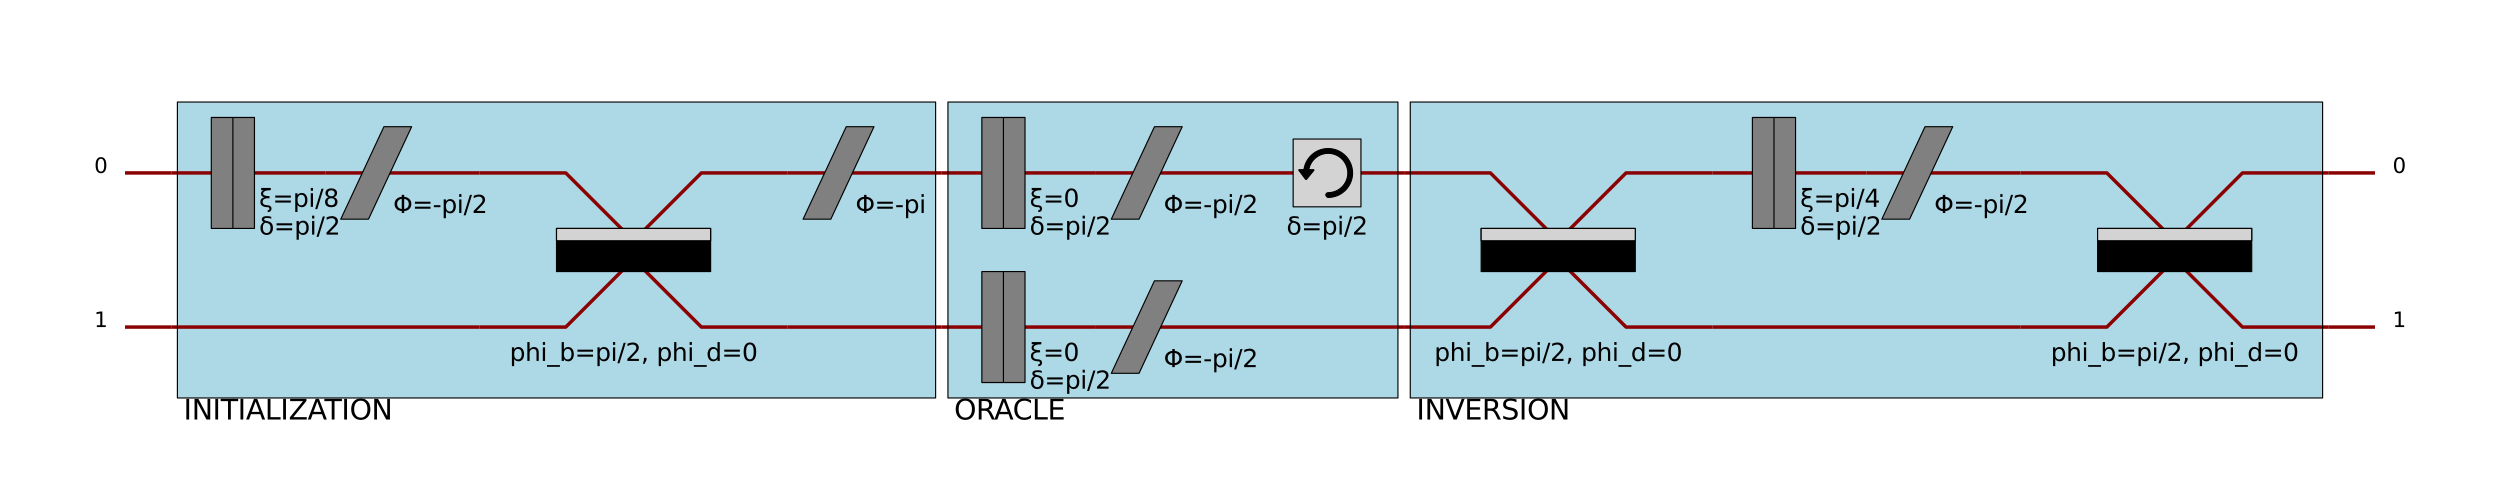 <?xml version="1.0" encoding="utf-8" standalone="no"?>
<!DOCTYPE svg PUBLIC "-//W3C//DTD SVG 1.1//EN"
  "http://www.w3.org/Graphics/SVG/1.1/DTD/svg11.dtd">
<svg xmlns:xlink="http://www.w3.org/1999/xlink" width="2160pt" height="432pt" viewBox="0 0 2160 432" xmlns="http://www.w3.org/2000/svg" version="1.1">
 <defs>
  <style type="text/css">*{stroke-linejoin: round; stroke-linecap: butt}</style>
 </defs>
 <g id="figure_1">
  <g id="patch_1">
   <path d="M 0 432
L 2160 432
L 2160 0
L 0 0
z
" style="fill: #ffffff"/>
  </g>
  <g id="axes_1">
   <g id="PatchCollection_1">
    <path d="M 108 149.425
L 147.945 149.425
" clip-path="url(#staticClipPath)" style="fill: none; stroke: #8b0000; stroke-width: 3"/>
    <path d="M 108 282.575
L 147.945 282.575
" clip-path="url(#staticClipPath)" style="fill: none; stroke: #8b0000; stroke-width: 3"/>
    <path d="M 153.271 88.175
L 808.373 88.175
L 808.373 343.825
L 153.271 343.825
z
" clip-path="url(#staticClipPath)" style="fill: #add8e6"/>
    <path d="M 147.945 149.425
L 281.096 149.425
" clip-path="url(#staticClipPath)" style="fill: none; stroke: #8b0000; stroke-width: 3"/>
    <path d="M 182.564 101.49
L 219.847 101.49
L 219.847 197.359
L 182.564 197.359
z
" clip-path="url(#staticClipPath)" style="fill: #808080; stroke: #000000"/>
    <path d="M 201.205 101.49
L 201.205 197.359
" clip-path="url(#staticClipPath)" style="fill: none; stroke: #000000"/>
    <path d="M 281.096 149.425
L 414.247 149.425
" clip-path="url(#staticClipPath)" style="fill: none; stroke: #8b0000; stroke-width: 3"/>
    <path d="M 294.411 189.37
L 318.378 189.37
L 355.66 109.479
L 331.693 109.479
L 294.411 189.37
L 318.378 189.37
z
" clip-path="url(#staticClipPath)" style="fill: #808080; stroke: #000000"/>
    <path d="M 147.945 282.575
L 414.247 282.575
" clip-path="url(#staticClipPath)" style="fill: none; stroke: #8b0000; stroke-width: 3"/>
    <path d="M 414.247 149.425
L 488.811 149.425
L 539.408 200.022
" clip-path="url(#staticClipPath)" style="fill: none; stroke: #8b0000; stroke-width: 3"/>
    <path d="M 555.386 200.022
L 605.984 149.425
L 680.548 149.425
" clip-path="url(#staticClipPath)" style="fill: none; stroke: #8b0000; stroke-width: 3"/>
    <path d="M 414.247 282.575
L 488.811 282.575
L 539.408 231.978
" clip-path="url(#staticClipPath)" style="fill: none; stroke: #8b0000; stroke-width: 3"/>
    <path d="M 555.386 231.978
L 605.984 282.575
L 680.548 282.575
" clip-path="url(#staticClipPath)" style="fill: none; stroke: #8b0000; stroke-width: 3"/>
    <path d="M 480.822 197.359
L 613.973 197.359
L 613.973 234.641
L 480.822 234.641
z
" clip-path="url(#staticClipPath)" style="stroke: #000000"/>
    <path d="M 480.822 197.359
L 613.973 197.359
L 613.973 208.011
L 480.822 208.011
z
" clip-path="url(#staticClipPath)" style="fill: #d3d3d3; stroke: #000000"/>
    <path d="M 680.548 149.425
L 813.699 149.425
" clip-path="url(#staticClipPath)" style="fill: none; stroke: #8b0000; stroke-width: 3"/>
    <path d="M 693.863 189.37
L 717.83 189.37
L 755.112 109.479
L 731.145 109.479
L 693.863 189.37
L 717.83 189.37
z
" clip-path="url(#staticClipPath)" style="fill: #808080; stroke: #000000"/>
    <path d="M 680.548 282.575
L 813.699 282.575
" clip-path="url(#staticClipPath)" style="fill: none; stroke: #8b0000; stroke-width: 3"/>
    <path d="M 153.271 88.175
L 808.373 88.175
L 808.373 343.825
L 153.271 343.825
L 153.271 88.175
z
" clip-path="url(#staticClipPath)" style="fill: none; stroke: #000000"/>
    <path d="M 819.025 88.175
L 1207.825 88.175
L 1207.825 343.825
L 819.025 343.825
z
" clip-path="url(#staticClipPath)" style="fill: #add8e6"/>
    <path d="M 813.699 149.425
L 946.849 149.425
" clip-path="url(#staticClipPath)" style="fill: none; stroke: #8b0000; stroke-width: 3"/>
    <path d="M 848.318 101.49
L 885.6 101.49
L 885.6 197.359
L 848.318 197.359
z
" clip-path="url(#staticClipPath)" style="fill: #808080; stroke: #000000"/>
    <path d="M 866.959 101.49
L 866.959 197.359
" clip-path="url(#staticClipPath)" style="fill: none; stroke: #000000"/>
    <path d="M 946.849 149.425
L 1080 149.425
" clip-path="url(#staticClipPath)" style="fill: none; stroke: #8b0000; stroke-width: 3"/>
    <path d="M 960.164 189.37
L 984.132 189.37
L 1021.414 109.479
L 997.447 109.479
L 960.164 189.37
L 984.132 189.37
z
" clip-path="url(#staticClipPath)" style="fill: #808080; stroke: #000000"/>
    <path d="M 1080 149.425
L 1119.945 149.425
" clip-path="url(#staticClipPath)" style="fill: none; stroke: #8b0000; stroke-width: 3"/>
    <path d="M 1173.205 149.425
L 1213.151 149.425
" clip-path="url(#staticClipPath)" style="fill: none; stroke: #8b0000; stroke-width: 3"/>
    <path d="M 1117.282 120.132
L 1175.868 120.132
L 1175.868 178.718
L 1117.282 178.718
z
" clip-path="url(#staticClipPath)" style="fill: #d3d3d3; stroke: #000000"/>
    <path d="M 1127.934 154.751
C 1128.219 155.1 1128.68 155.1 1128.965 154.751
L 1135.103 147.238
C 1135.388 146.889 1135.255 146.607 1134.805 146.607
L 1131.556 146.607
C 1131.106 146.607 1130.8 146.248 1130.898 145.808
C 1132.573 138.176 1139.385 132.445 1147.515 132.445
C 1156.9 132.445 1164.532 140.08 1164.532 149.462
C 1164.532 158.844 1156.9 166.479 1147.515 166.479
C 1146.392 166.479 1145.478 167.39 1145.478 168.516
Q 1146.389 170.554 1147.515 170.554
C 1159.145 170.554 1168.606 161.095 1168.606 149.462
C 1168.606 137.833 1159.147 128.371 1147.515 128.371
C 1137.135 128.371 1128.485 135.913 1126.747 145.803
C 1126.669 146.246 1126.257 146.608 1125.806 146.608
L 1122.608 146.608
C 1122.158 146.608 1122.025 146.89 1122.31 147.239
L 1127.934 154.751
" clip-path="url(#staticClipPath)" style="stroke: #000000"/>
    <path d="M 813.699 282.575
L 946.849 282.575
" clip-path="url(#staticClipPath)" style="fill: none; stroke: #8b0000; stroke-width: 3"/>
    <path d="M 848.318 234.641
L 885.6 234.641
L 885.6 330.51
L 848.318 330.51
z
" clip-path="url(#staticClipPath)" style="fill: #808080; stroke: #000000"/>
    <path d="M 866.959 234.641
L 866.959 330.51
" clip-path="url(#staticClipPath)" style="fill: none; stroke: #000000"/>
    <path d="M 946.849 282.575
L 1080 282.575
" clip-path="url(#staticClipPath)" style="fill: none; stroke: #8b0000; stroke-width: 3"/>
    <path d="M 960.164 322.521
L 984.132 322.521
L 1021.414 242.63
L 997.447 242.63
L 960.164 322.521
L 984.132 322.521
z
" clip-path="url(#staticClipPath)" style="fill: #808080; stroke: #000000"/>
    <path d="M 1080 282.575
L 1213.151 282.575
" clip-path="url(#staticClipPath)" style="fill: none; stroke: #8b0000; stroke-width: 3"/>
    <path d="M 819.025 88.175
L 1207.825 88.175
L 1207.825 343.825
L 819.025 343.825
L 819.025 88.175
z
" clip-path="url(#staticClipPath)" style="fill: none; stroke: #000000"/>
    <path d="M 1218.477 88.175
L 2006.729 88.175
L 2006.729 343.825
L 1218.477 343.825
z
" clip-path="url(#staticClipPath)" style="fill: #add8e6"/>
    <path d="M 1213.151 149.425
L 1287.715 149.425
L 1338.312 200.022
" clip-path="url(#staticClipPath)" style="fill: none; stroke: #8b0000; stroke-width: 3"/>
    <path d="M 1354.29 200.022
L 1404.888 149.425
L 1479.452 149.425
" clip-path="url(#staticClipPath)" style="fill: none; stroke: #8b0000; stroke-width: 3"/>
    <path d="M 1213.151 282.575
L 1287.715 282.575
L 1338.312 231.978
" clip-path="url(#staticClipPath)" style="fill: none; stroke: #8b0000; stroke-width: 3"/>
    <path d="M 1354.29 231.978
L 1404.888 282.575
L 1479.452 282.575
" clip-path="url(#staticClipPath)" style="fill: none; stroke: #8b0000; stroke-width: 3"/>
    <path d="M 1279.726 197.359
L 1412.877 197.359
L 1412.877 234.641
L 1279.726 234.641
z
" clip-path="url(#staticClipPath)" style="stroke: #000000"/>
    <path d="M 1279.726 197.359
L 1412.877 197.359
L 1412.877 208.011
L 1279.726 208.011
z
" clip-path="url(#staticClipPath)" style="fill: #d3d3d3; stroke: #000000"/>
    <path d="M 1479.452 149.425
L 1612.603 149.425
" clip-path="url(#staticClipPath)" style="fill: none; stroke: #8b0000; stroke-width: 3"/>
    <path d="M 1514.071 101.49
L 1551.353 101.49
L 1551.353 197.359
L 1514.071 197.359
z
" clip-path="url(#staticClipPath)" style="fill: #808080; stroke: #000000"/>
    <path d="M 1532.712 101.49
L 1532.712 197.359
" clip-path="url(#staticClipPath)" style="fill: none; stroke: #000000"/>
    <path d="M 1612.603 149.425
L 1745.753 149.425
" clip-path="url(#staticClipPath)" style="fill: none; stroke: #8b0000; stroke-width: 3"/>
    <path d="M 1625.918 189.37
L 1649.885 189.37
L 1687.167 109.479
L 1663.2 109.479
L 1625.918 189.37
L 1649.885 189.37
z
" clip-path="url(#staticClipPath)" style="fill: #808080; stroke: #000000"/>
    <path d="M 1479.452 282.575
L 1745.753 282.575
" clip-path="url(#staticClipPath)" style="fill: none; stroke: #8b0000; stroke-width: 3"/>
    <path d="M 1745.753 149.425
L 1820.318 149.425
L 1870.915 200.022
" clip-path="url(#staticClipPath)" style="fill: none; stroke: #8b0000; stroke-width: 3"/>
    <path d="M 1886.893 200.022
L 1937.49 149.425
L 2012.055 149.425
" clip-path="url(#staticClipPath)" style="fill: none; stroke: #8b0000; stroke-width: 3"/>
    <path d="M 1745.753 282.575
L 1820.318 282.575
L 1870.915 231.978
" clip-path="url(#staticClipPath)" style="fill: none; stroke: #8b0000; stroke-width: 3"/>
    <path d="M 1886.893 231.978
L 1937.49 282.575
L 2012.055 282.575
" clip-path="url(#staticClipPath)" style="fill: none; stroke: #8b0000; stroke-width: 3"/>
    <path d="M 1812.329 197.359
L 1945.479 197.359
L 1945.479 234.641
L 1812.329 234.641
z
" clip-path="url(#staticClipPath)" style="stroke: #000000"/>
    <path d="M 1812.329 197.359
L 1945.479 197.359
L 1945.479 208.011
L 1812.329 208.011
z
" clip-path="url(#staticClipPath)" style="fill: #d3d3d3; stroke: #000000"/>
    <path d="M 1218.477 88.175
L 2006.729 88.175
L 2006.729 343.825
L 1218.477 343.825
L 1218.477 88.175
z
" clip-path="url(#staticClipPath)" style="fill: none; stroke: #000000"/>
    <path d="M 2012.055 149.425
L 2052 149.425
" clip-path="url(#staticClipPath)" style="fill: none; stroke: #8b0000; stroke-width: 3"/>
    <path d="M 2012.055 282.575
L 2052 282.575
" clip-path="url(#staticClipPath)" style="fill: none; stroke: #8b0000; stroke-width: 3"/>
   </g>
   <g id="text_1">
    <!-- 0 -->
    <g transform="translate(81.37 149.425)scale(0.18 -0.18)">
     <defs>
      <path id="DejaVuSans-30" d="M 2034 4250
Q 1547 4250 1301 3770
Q 1056 3291 1056 2328
Q 1056 1369 1301 889
Q 1547 409 2034 409
Q 2525 409 2770 889
Q 3016 1369 3016 2328
Q 3016 3291 2770 3770
Q 2525 4250 2034 4250
z
M 2034 4750
Q 2819 4750 3233 4129
Q 3647 3509 3647 2328
Q 3647 1150 3233 529
Q 2819 -91 2034 -91
Q 1250 -91 836 529
Q 422 1150 422 2328
Q 422 3509 836 4129
Q 1250 4750 2034 4750
z
" transform="scale(0.016)"/>
     </defs>
     <use xlink:href="#DejaVuSans-30"/>
    </g>
   </g>
   <g id="text_2">
    <!-- 1 -->
    <g transform="translate(81.37 282.575)scale(0.18 -0.18)">
     <defs>
      <path id="DejaVuSans-31" d="M 794 531
L 1825 531
L 1825 4091
L 703 3866
L 703 4441
L 1819 4666
L 2450 4666
L 2450 531
L 3481 531
L 3481 0
L 794 0
L 794 531
z
" transform="scale(0.016)"/>
     </defs>
     <use xlink:href="#DejaVuSans-31"/>
    </g>
   </g>
   <g id="text_3">
    <!-- ξ=pi/8 -->
    <g transform="translate(223.841 178.718)scale(0.21 -0.21)">
     <defs>
      <path id="DejaVuSans-3be" d="M 2281 397
Q 2694 394 2941 159
Q 3203 -88 3203 -463
Q 3203 -822 2972 -1072
Q 2722 -1344 2213 -1344
Q 2213 -1109 2213 -872
Q 2428 -888 2559 -750
Q 2659 -641 2659 -525
Q 2659 -359 2559 -222
Q 2463 -91 2281 -91
Q 334 -91 334 1275
Q 334 2213 1375 2488
Q 500 2600 500 3413
Q 500 4028 1188 4284
L 538 4284
L 538 4863
L 3003 4863
L 3003 4284
Q 1038 4284 1038 3375
Q 1038 2778 2688 2750
L 2688 2219
Q 906 2288 913 1275
Q 916 428 2281 397
z
" transform="scale(0.016)"/>
      <path id="DejaVuSans-3d" d="M 678 2906
L 4684 2906
L 4684 2381
L 678 2381
L 678 2906
z
M 678 1631
L 4684 1631
L 4684 1100
L 678 1100
L 678 1631
z
" transform="scale(0.016)"/>
      <path id="DejaVuSans-70" d="M 1159 525
L 1159 -1331
L 581 -1331
L 581 3500
L 1159 3500
L 1159 2969
Q 1341 3281 1617 3432
Q 1894 3584 2278 3584
Q 2916 3584 3314 3078
Q 3713 2572 3713 1747
Q 3713 922 3314 415
Q 2916 -91 2278 -91
Q 1894 -91 1617 61
Q 1341 213 1159 525
z
M 3116 1747
Q 3116 2381 2855 2742
Q 2594 3103 2138 3103
Q 1681 3103 1420 2742
Q 1159 2381 1159 1747
Q 1159 1113 1420 752
Q 1681 391 2138 391
Q 2594 391 2855 752
Q 3116 1113 3116 1747
z
" transform="scale(0.016)"/>
      <path id="DejaVuSans-69" d="M 603 3500
L 1178 3500
L 1178 0
L 603 0
L 603 3500
z
M 603 4863
L 1178 4863
L 1178 4134
L 603 4134
L 603 4863
z
" transform="scale(0.016)"/>
      <path id="DejaVuSans-2f" d="M 1625 4666
L 2156 4666
L 531 -594
L 0 -594
L 1625 4666
z
" transform="scale(0.016)"/>
      <path id="DejaVuSans-38" d="M 2034 2216
Q 1584 2216 1326 1975
Q 1069 1734 1069 1313
Q 1069 891 1326 650
Q 1584 409 2034 409
Q 2484 409 2743 651
Q 3003 894 3003 1313
Q 3003 1734 2745 1975
Q 2488 2216 2034 2216
z
M 1403 2484
Q 997 2584 770 2862
Q 544 3141 544 3541
Q 544 4100 942 4425
Q 1341 4750 2034 4750
Q 2731 4750 3128 4425
Q 3525 4100 3525 3541
Q 3525 3141 3298 2862
Q 3072 2584 2669 2484
Q 3125 2378 3379 2068
Q 3634 1759 3634 1313
Q 3634 634 3220 271
Q 2806 -91 2034 -91
Q 1263 -91 848 271
Q 434 634 434 1313
Q 434 1759 690 2068
Q 947 2378 1403 2484
z
M 1172 3481
Q 1172 3119 1398 2916
Q 1625 2713 2034 2713
Q 2441 2713 2670 2916
Q 2900 3119 2900 3481
Q 2900 3844 2670 4047
Q 2441 4250 2034 4250
Q 1625 4250 1398 4047
Q 1172 3844 1172 3481
z
" transform="scale(0.016)"/>
     </defs>
     <use xlink:href="#DejaVuSans-3be"/>
     <use xlink:href="#DejaVuSans-3d" x="55.762"/>
     <use xlink:href="#DejaVuSans-70" x="139.551"/>
     <use xlink:href="#DejaVuSans-69" x="203.027"/>
     <use xlink:href="#DejaVuSans-2f" x="230.811"/>
     <use xlink:href="#DejaVuSans-38" x="264.502"/>
    </g>
   </g>
   <g id="text_4">
    <!-- δ=pi/2 -->
    <g transform="translate(223.841 202.685)scale(0.21 -0.21)">
     <defs>
      <path id="DejaVuSans-3b4" d="M 3138 4053
Q 2819 4272 2072 4272
Q 1281 4272 1281 3906
Q 1281 3619 2106 3469
Q 2756 3353 3122 3003
Q 3566 2581 3566 1716
Q 3566 888 3138 400
Q 2709 -91 1959 -91
Q 1213 -91 781 400
Q 353 888 353 1747
Q 353 2384 781 2900
Q 947 3100 1181 3213
Q 694 3459 694 3900
Q 694 4750 2072 4750
Q 2763 4750 3138 4531
L 3138 4053
z
M 1613 3056
Q 1400 2966 1228 2738
Q 959 2384 959 1747
Q 959 1113 1225 756
Q 1494 397 1959 397
Q 2419 397 2687 759
Q 2956 1122 2956 1716
Q 2956 2338 2672 2638
Q 2369 2959 1975 2994
Q 1775 3013 1613 3056
z
" transform="scale(0.016)"/>
      <path id="DejaVuSans-32" d="M 1228 531
L 3431 531
L 3431 0
L 469 0
L 469 531
Q 828 903 1448 1529
Q 2069 2156 2228 2338
Q 2531 2678 2651 2914
Q 2772 3150 2772 3378
Q 2772 3750 2511 3984
Q 2250 4219 1831 4219
Q 1534 4219 1204 4116
Q 875 4013 500 3803
L 500 4441
Q 881 4594 1212 4672
Q 1544 4750 1819 4750
Q 2544 4750 2975 4387
Q 3406 4025 3406 3419
Q 3406 3131 3298 2873
Q 3191 2616 2906 2266
Q 2828 2175 2409 1742
Q 1991 1309 1228 531
z
" transform="scale(0.016)"/>
     </defs>
     <use xlink:href="#DejaVuSans-3b4"/>
     <use xlink:href="#DejaVuSans-3d" x="61.182"/>
     <use xlink:href="#DejaVuSans-70" x="144.971"/>
     <use xlink:href="#DejaVuSans-69" x="208.447"/>
     <use xlink:href="#DejaVuSans-2f" x="236.23"/>
     <use xlink:href="#DejaVuSans-32" x="269.922"/>
    </g>
   </g>
   <g id="text_5">
    <!-- Φ=-pi/2 -->
    <g transform="translate(339.682 184.044)scale(0.21 -0.21)">
     <defs>
      <path id="DejaVuSans-3a6" d="M 2206 3644
Q 1738 3578 1431 3306
Q 1025 2947 1025 2328
Q 1025 1713 1431 1353
Q 1738 1081 2206 1016
L 2206 3644
z
M 2838 1016
Q 3306 1081 3613 1353
Q 4013 1713 4013 2328
Q 4013 2947 3613 3306
Q 3306 3578 2838 3644
L 2838 1016
z
M 2206 494
Q 1444 563 950 981
Q 359 1481 359 2328
Q 359 3175 950 3678
Q 1441 4100 2206 4169
L 2206 4666
L 2838 4666
L 2838 4169
Q 3600 4097 4091 3678
Q 4678 3175 4678 2328
Q 4678 1484 4091 981
Q 3600 563 2838 491
L 2838 0
L 2206 0
L 2206 494
z
" transform="scale(0.016)"/>
      <path id="DejaVuSans-2d" d="M 313 2009
L 1997 2009
L 1997 1497
L 313 1497
L 313 2009
z
" transform="scale(0.016)"/>
     </defs>
     <use xlink:href="#DejaVuSans-3a6"/>
     <use xlink:href="#DejaVuSans-3d" x="78.711"/>
     <use xlink:href="#DejaVuSans-2d" x="162.5"/>
     <use xlink:href="#DejaVuSans-70" x="198.584"/>
     <use xlink:href="#DejaVuSans-69" x="262.061"/>
     <use xlink:href="#DejaVuSans-2f" x="289.844"/>
     <use xlink:href="#DejaVuSans-32" x="323.535"/>
    </g>
   </g>
   <g id="text_6">
    <!-- phi_b=pi/2, phi_d=0 -->
    <g transform="translate(440.338 311.868)scale(0.21 -0.21)">
     <defs>
      <path id="DejaVuSans-68" d="M 3513 2113
L 3513 0
L 2938 0
L 2938 2094
Q 2938 2591 2744 2837
Q 2550 3084 2163 3084
Q 1697 3084 1428 2787
Q 1159 2491 1159 1978
L 1159 0
L 581 0
L 581 4863
L 1159 4863
L 1159 2956
Q 1366 3272 1645 3428
Q 1925 3584 2291 3584
Q 2894 3584 3203 3211
Q 3513 2838 3513 2113
z
" transform="scale(0.016)"/>
      <path id="DejaVuSans-5f" d="M 3263 -1063
L 3263 -1509
L -63 -1509
L -63 -1063
L 3263 -1063
z
" transform="scale(0.016)"/>
      <path id="DejaVuSans-62" d="M 3116 1747
Q 3116 2381 2855 2742
Q 2594 3103 2138 3103
Q 1681 3103 1420 2742
Q 1159 2381 1159 1747
Q 1159 1113 1420 752
Q 1681 391 2138 391
Q 2594 391 2855 752
Q 3116 1113 3116 1747
z
M 1159 2969
Q 1341 3281 1617 3432
Q 1894 3584 2278 3584
Q 2916 3584 3314 3078
Q 3713 2572 3713 1747
Q 3713 922 3314 415
Q 2916 -91 2278 -91
Q 1894 -91 1617 61
Q 1341 213 1159 525
L 1159 0
L 581 0
L 581 4863
L 1159 4863
L 1159 2969
z
" transform="scale(0.016)"/>
      <path id="DejaVuSans-2c" d="M 750 794
L 1409 794
L 1409 256
L 897 -744
L 494 -744
L 750 256
L 750 794
z
" transform="scale(0.016)"/>
      <path id="DejaVuSans-20" transform="scale(0.016)"/>
      <path id="DejaVuSans-64" d="M 2906 2969
L 2906 4863
L 3481 4863
L 3481 0
L 2906 0
L 2906 525
Q 2725 213 2448 61
Q 2172 -91 1784 -91
Q 1150 -91 751 415
Q 353 922 353 1747
Q 353 2572 751 3078
Q 1150 3584 1784 3584
Q 2172 3584 2448 3432
Q 2725 3281 2906 2969
z
M 947 1747
Q 947 1113 1208 752
Q 1469 391 1925 391
Q 2381 391 2643 752
Q 2906 1113 2906 1747
Q 2906 2381 2643 2742
Q 2381 3103 1925 3103
Q 1469 3103 1208 2742
Q 947 2381 947 1747
z
" transform="scale(0.016)"/>
     </defs>
     <use xlink:href="#DejaVuSans-70"/>
     <use xlink:href="#DejaVuSans-68" x="63.477"/>
     <use xlink:href="#DejaVuSans-69" x="126.855"/>
     <use xlink:href="#DejaVuSans-5f" x="154.639"/>
     <use xlink:href="#DejaVuSans-62" x="204.639"/>
     <use xlink:href="#DejaVuSans-3d" x="268.115"/>
     <use xlink:href="#DejaVuSans-70" x="351.904"/>
     <use xlink:href="#DejaVuSans-69" x="415.381"/>
     <use xlink:href="#DejaVuSans-2f" x="443.164"/>
     <use xlink:href="#DejaVuSans-32" x="476.855"/>
     <use xlink:href="#DejaVuSans-2c" x="540.479"/>
     <use xlink:href="#DejaVuSans-20" x="572.266"/>
     <use xlink:href="#DejaVuSans-70" x="604.053"/>
     <use xlink:href="#DejaVuSans-68" x="667.529"/>
     <use xlink:href="#DejaVuSans-69" x="730.908"/>
     <use xlink:href="#DejaVuSans-5f" x="758.691"/>
     <use xlink:href="#DejaVuSans-64" x="808.691"/>
     <use xlink:href="#DejaVuSans-3d" x="872.168"/>
     <use xlink:href="#DejaVuSans-30" x="955.957"/>
    </g>
   </g>
   <g id="text_7">
    <!-- Φ=-pi -->
    <g transform="translate(739.134 184.044)scale(0.21 -0.21)">
     <use xlink:href="#DejaVuSans-3a6"/>
     <use xlink:href="#DejaVuSans-3d" x="78.711"/>
     <use xlink:href="#DejaVuSans-2d" x="162.5"/>
     <use xlink:href="#DejaVuSans-70" x="198.584"/>
     <use xlink:href="#DejaVuSans-69" x="262.061"/>
    </g>
   </g>
   <g id="text_8">
    <!-- INITIALIZATION -->
    <g transform="translate(158.597 362.466)scale(0.24 -0.24)">
     <defs>
      <path id="DejaVuSans-49" d="M 628 4666
L 1259 4666
L 1259 0
L 628 0
L 628 4666
z
" transform="scale(0.016)"/>
      <path id="DejaVuSans-4e" d="M 628 4666
L 1478 4666
L 3547 763
L 3547 4666
L 4159 4666
L 4159 0
L 3309 0
L 1241 3903
L 1241 0
L 628 0
L 628 4666
z
" transform="scale(0.016)"/>
      <path id="DejaVuSans-54" d="M -19 4666
L 3928 4666
L 3928 4134
L 2272 4134
L 2272 0
L 1638 0
L 1638 4134
L -19 4134
L -19 4666
z
" transform="scale(0.016)"/>
      <path id="DejaVuSans-41" d="M 2188 4044
L 1331 1722
L 3047 1722
L 2188 4044
z
M 1831 4666
L 2547 4666
L 4325 0
L 3669 0
L 3244 1197
L 1141 1197
L 716 0
L 50 0
L 1831 4666
z
" transform="scale(0.016)"/>
      <path id="DejaVuSans-4c" d="M 628 4666
L 1259 4666
L 1259 531
L 3531 531
L 3531 0
L 628 0
L 628 4666
z
" transform="scale(0.016)"/>
      <path id="DejaVuSans-5a" d="M 359 4666
L 4025 4666
L 4025 4184
L 1075 531
L 4097 531
L 4097 0
L 288 0
L 288 481
L 3238 4134
L 359 4134
L 359 4666
z
" transform="scale(0.016)"/>
      <path id="DejaVuSans-4f" d="M 2522 4238
Q 1834 4238 1429 3725
Q 1025 3213 1025 2328
Q 1025 1447 1429 934
Q 1834 422 2522 422
Q 3209 422 3611 934
Q 4013 1447 4013 2328
Q 4013 3213 3611 3725
Q 3209 4238 2522 4238
z
M 2522 4750
Q 3503 4750 4090 4092
Q 4678 3434 4678 2328
Q 4678 1225 4090 567
Q 3503 -91 2522 -91
Q 1538 -91 948 565
Q 359 1222 359 2328
Q 359 3434 948 4092
Q 1538 4750 2522 4750
z
" transform="scale(0.016)"/>
     </defs>
     <use xlink:href="#DejaVuSans-49"/>
     <use xlink:href="#DejaVuSans-4e" x="29.492"/>
     <use xlink:href="#DejaVuSans-49" x="104.297"/>
     <use xlink:href="#DejaVuSans-54" x="133.789"/>
     <use xlink:href="#DejaVuSans-49" x="194.873"/>
     <use xlink:href="#DejaVuSans-41" x="224.365"/>
     <use xlink:href="#DejaVuSans-4c" x="292.773"/>
     <use xlink:href="#DejaVuSans-49" x="348.486"/>
     <use xlink:href="#DejaVuSans-5a" x="377.979"/>
     <use xlink:href="#DejaVuSans-41" x="446.484"/>
     <use xlink:href="#DejaVuSans-54" x="507.143"/>
     <use xlink:href="#DejaVuSans-49" x="568.227"/>
     <use xlink:href="#DejaVuSans-4f" x="597.719"/>
     <use xlink:href="#DejaVuSans-4e" x="676.43"/>
    </g>
   </g>
   <g id="text_9">
    <!-- ξ=0 -->
    <g transform="translate(889.595 178.718)scale(0.21 -0.21)">
     <use xlink:href="#DejaVuSans-3be"/>
     <use xlink:href="#DejaVuSans-3d" x="55.762"/>
     <use xlink:href="#DejaVuSans-30" x="139.551"/>
    </g>
   </g>
   <g id="text_10">
    <!-- δ=pi/2 -->
    <g transform="translate(889.595 202.685)scale(0.21 -0.21)">
     <use xlink:href="#DejaVuSans-3b4"/>
     <use xlink:href="#DejaVuSans-3d" x="61.182"/>
     <use xlink:href="#DejaVuSans-70" x="144.971"/>
     <use xlink:href="#DejaVuSans-69" x="208.447"/>
     <use xlink:href="#DejaVuSans-2f" x="236.23"/>
     <use xlink:href="#DejaVuSans-32" x="269.922"/>
    </g>
   </g>
   <g id="text_11">
    <!-- Φ=-pi/2 -->
    <g transform="translate(1005.436 184.044)scale(0.21 -0.21)">
     <use xlink:href="#DejaVuSans-3a6"/>
     <use xlink:href="#DejaVuSans-3d" x="78.711"/>
     <use xlink:href="#DejaVuSans-2d" x="162.5"/>
     <use xlink:href="#DejaVuSans-70" x="198.584"/>
     <use xlink:href="#DejaVuSans-69" x="262.061"/>
     <use xlink:href="#DejaVuSans-2f" x="289.844"/>
     <use xlink:href="#DejaVuSans-32" x="323.535"/>
    </g>
   </g>
   <g id="text_12">
    <!-- δ=pi/2 -->
    <g transform="translate(1111.551 202.685)scale(0.21 -0.21)">
     <use xlink:href="#DejaVuSans-3b4"/>
     <use xlink:href="#DejaVuSans-3d" x="61.182"/>
     <use xlink:href="#DejaVuSans-70" x="144.971"/>
     <use xlink:href="#DejaVuSans-69" x="208.447"/>
     <use xlink:href="#DejaVuSans-2f" x="236.23"/>
     <use xlink:href="#DejaVuSans-32" x="269.922"/>
    </g>
   </g>
   <g id="text_13">
    <!-- ξ=0 -->
    <g transform="translate(889.595 311.868)scale(0.21 -0.21)">
     <use xlink:href="#DejaVuSans-3be"/>
     <use xlink:href="#DejaVuSans-3d" x="55.762"/>
     <use xlink:href="#DejaVuSans-30" x="139.551"/>
    </g>
   </g>
   <g id="text_14">
    <!-- δ=pi/2 -->
    <g transform="translate(889.595 335.836)scale(0.21 -0.21)">
     <use xlink:href="#DejaVuSans-3b4"/>
     <use xlink:href="#DejaVuSans-3d" x="61.182"/>
     <use xlink:href="#DejaVuSans-70" x="144.971"/>
     <use xlink:href="#DejaVuSans-69" x="208.447"/>
     <use xlink:href="#DejaVuSans-2f" x="236.23"/>
     <use xlink:href="#DejaVuSans-32" x="269.922"/>
    </g>
   </g>
   <g id="text_15">
    <!-- Φ=-pi/2 -->
    <g transform="translate(1005.436 317.195)scale(0.21 -0.21)">
     <use xlink:href="#DejaVuSans-3a6"/>
     <use xlink:href="#DejaVuSans-3d" x="78.711"/>
     <use xlink:href="#DejaVuSans-2d" x="162.5"/>
     <use xlink:href="#DejaVuSans-70" x="198.584"/>
     <use xlink:href="#DejaVuSans-69" x="262.061"/>
     <use xlink:href="#DejaVuSans-2f" x="289.844"/>
     <use xlink:href="#DejaVuSans-32" x="323.535"/>
    </g>
   </g>
   <g id="text_16">
    <!-- ORACLE -->
    <g transform="translate(824.351 362.466)scale(0.24 -0.24)">
     <defs>
      <path id="DejaVuSans-52" d="M 2841 2188
Q 3044 2119 3236 1894
Q 3428 1669 3622 1275
L 4263 0
L 3584 0
L 2988 1197
Q 2756 1666 2539 1819
Q 2322 1972 1947 1972
L 1259 1972
L 1259 0
L 628 0
L 628 4666
L 2053 4666
Q 2853 4666 3247 4331
Q 3641 3997 3641 3322
Q 3641 2881 3436 2590
Q 3231 2300 2841 2188
z
M 1259 4147
L 1259 2491
L 2053 2491
Q 2509 2491 2742 2702
Q 2975 2913 2975 3322
Q 2975 3731 2742 3939
Q 2509 4147 2053 4147
L 1259 4147
z
" transform="scale(0.016)"/>
      <path id="DejaVuSans-43" d="M 4122 4306
L 4122 3641
Q 3803 3938 3442 4084
Q 3081 4231 2675 4231
Q 1875 4231 1450 3742
Q 1025 3253 1025 2328
Q 1025 1406 1450 917
Q 1875 428 2675 428
Q 3081 428 3442 575
Q 3803 722 4122 1019
L 4122 359
Q 3791 134 3420 21
Q 3050 -91 2638 -91
Q 1578 -91 968 557
Q 359 1206 359 2328
Q 359 3453 968 4101
Q 1578 4750 2638 4750
Q 3056 4750 3426 4639
Q 3797 4528 4122 4306
z
" transform="scale(0.016)"/>
      <path id="DejaVuSans-45" d="M 628 4666
L 3578 4666
L 3578 4134
L 1259 4134
L 1259 2753
L 3481 2753
L 3481 2222
L 1259 2222
L 1259 531
L 3634 531
L 3634 0
L 628 0
L 628 4666
z
" transform="scale(0.016)"/>
     </defs>
     <use xlink:href="#DejaVuSans-4f"/>
     <use xlink:href="#DejaVuSans-52" x="78.711"/>
     <use xlink:href="#DejaVuSans-41" x="144.193"/>
     <use xlink:href="#DejaVuSans-43" x="210.852"/>
     <use xlink:href="#DejaVuSans-4c" x="280.676"/>
     <use xlink:href="#DejaVuSans-45" x="336.389"/>
    </g>
   </g>
   <g id="text_17">
    <!-- phi_b=pi/2, phi_d=0 -->
    <g transform="translate(1239.242 311.868)scale(0.21 -0.21)">
     <use xlink:href="#DejaVuSans-70"/>
     <use xlink:href="#DejaVuSans-68" x="63.477"/>
     <use xlink:href="#DejaVuSans-69" x="126.855"/>
     <use xlink:href="#DejaVuSans-5f" x="154.639"/>
     <use xlink:href="#DejaVuSans-62" x="204.639"/>
     <use xlink:href="#DejaVuSans-3d" x="268.115"/>
     <use xlink:href="#DejaVuSans-70" x="351.904"/>
     <use xlink:href="#DejaVuSans-69" x="415.381"/>
     <use xlink:href="#DejaVuSans-2f" x="443.164"/>
     <use xlink:href="#DejaVuSans-32" x="476.855"/>
     <use xlink:href="#DejaVuSans-2c" x="540.479"/>
     <use xlink:href="#DejaVuSans-20" x="572.266"/>
     <use xlink:href="#DejaVuSans-70" x="604.053"/>
     <use xlink:href="#DejaVuSans-68" x="667.529"/>
     <use xlink:href="#DejaVuSans-69" x="730.908"/>
     <use xlink:href="#DejaVuSans-5f" x="758.691"/>
     <use xlink:href="#DejaVuSans-64" x="808.691"/>
     <use xlink:href="#DejaVuSans-3d" x="872.168"/>
     <use xlink:href="#DejaVuSans-30" x="955.957"/>
    </g>
   </g>
   <g id="text_18">
    <!-- ξ=pi/4 -->
    <g transform="translate(1555.348 178.718)scale(0.21 -0.21)">
     <defs>
      <path id="DejaVuSans-34" d="M 2419 4116
L 825 1625
L 2419 1625
L 2419 4116
z
M 2253 4666
L 3047 4666
L 3047 1625
L 3713 1625
L 3713 1100
L 3047 1100
L 3047 0
L 2419 0
L 2419 1100
L 313 1100
L 313 1709
L 2253 4666
z
" transform="scale(0.016)"/>
     </defs>
     <use xlink:href="#DejaVuSans-3be"/>
     <use xlink:href="#DejaVuSans-3d" x="55.762"/>
     <use xlink:href="#DejaVuSans-70" x="139.551"/>
     <use xlink:href="#DejaVuSans-69" x="203.027"/>
     <use xlink:href="#DejaVuSans-2f" x="230.811"/>
     <use xlink:href="#DejaVuSans-34" x="264.502"/>
    </g>
   </g>
   <g id="text_19">
    <!-- δ=pi/2 -->
    <g transform="translate(1555.348 202.685)scale(0.21 -0.21)">
     <use xlink:href="#DejaVuSans-3b4"/>
     <use xlink:href="#DejaVuSans-3d" x="61.182"/>
     <use xlink:href="#DejaVuSans-70" x="144.971"/>
     <use xlink:href="#DejaVuSans-69" x="208.447"/>
     <use xlink:href="#DejaVuSans-2f" x="236.23"/>
     <use xlink:href="#DejaVuSans-32" x="269.922"/>
    </g>
   </g>
   <g id="text_20">
    <!-- Φ=-pi/2 -->
    <g transform="translate(1671.189 184.044)scale(0.21 -0.21)">
     <use xlink:href="#DejaVuSans-3a6"/>
     <use xlink:href="#DejaVuSans-3d" x="78.711"/>
     <use xlink:href="#DejaVuSans-2d" x="162.5"/>
     <use xlink:href="#DejaVuSans-70" x="198.584"/>
     <use xlink:href="#DejaVuSans-69" x="262.061"/>
     <use xlink:href="#DejaVuSans-2f" x="289.844"/>
     <use xlink:href="#DejaVuSans-32" x="323.535"/>
    </g>
   </g>
   <g id="text_21">
    <!-- phi_b=pi/2, phi_d=0 -->
    <g transform="translate(1771.845 311.868)scale(0.21 -0.21)">
     <use xlink:href="#DejaVuSans-70"/>
     <use xlink:href="#DejaVuSans-68" x="63.477"/>
     <use xlink:href="#DejaVuSans-69" x="126.855"/>
     <use xlink:href="#DejaVuSans-5f" x="154.639"/>
     <use xlink:href="#DejaVuSans-62" x="204.639"/>
     <use xlink:href="#DejaVuSans-3d" x="268.115"/>
     <use xlink:href="#DejaVuSans-70" x="351.904"/>
     <use xlink:href="#DejaVuSans-69" x="415.381"/>
     <use xlink:href="#DejaVuSans-2f" x="443.164"/>
     <use xlink:href="#DejaVuSans-32" x="476.855"/>
     <use xlink:href="#DejaVuSans-2c" x="540.479"/>
     <use xlink:href="#DejaVuSans-20" x="572.266"/>
     <use xlink:href="#DejaVuSans-70" x="604.053"/>
     <use xlink:href="#DejaVuSans-68" x="667.529"/>
     <use xlink:href="#DejaVuSans-69" x="730.908"/>
     <use xlink:href="#DejaVuSans-5f" x="758.691"/>
     <use xlink:href="#DejaVuSans-64" x="808.691"/>
     <use xlink:href="#DejaVuSans-3d" x="872.168"/>
     <use xlink:href="#DejaVuSans-30" x="955.957"/>
    </g>
   </g>
   <g id="text_22">
    <!-- INVERSION -->
    <g transform="translate(1223.803 362.466)scale(0.24 -0.24)">
     <defs>
      <path id="DejaVuSans-56" d="M 1831 0
L 50 4666
L 709 4666
L 2188 738
L 3669 4666
L 4325 4666
L 2547 0
L 1831 0
z
" transform="scale(0.016)"/>
      <path id="DejaVuSans-53" d="M 3425 4513
L 3425 3897
Q 3066 4069 2747 4153
Q 2428 4238 2131 4238
Q 1616 4238 1336 4038
Q 1056 3838 1056 3469
Q 1056 3159 1242 3001
Q 1428 2844 1947 2747
L 2328 2669
Q 3034 2534 3370 2195
Q 3706 1856 3706 1288
Q 3706 609 3251 259
Q 2797 -91 1919 -91
Q 1588 -91 1214 -16
Q 841 59 441 206
L 441 856
Q 825 641 1194 531
Q 1563 422 1919 422
Q 2459 422 2753 634
Q 3047 847 3047 1241
Q 3047 1584 2836 1778
Q 2625 1972 2144 2069
L 1759 2144
Q 1053 2284 737 2584
Q 422 2884 422 3419
Q 422 4038 858 4394
Q 1294 4750 2059 4750
Q 2388 4750 2728 4690
Q 3069 4631 3425 4513
z
" transform="scale(0.016)"/>
     </defs>
     <use xlink:href="#DejaVuSans-49"/>
     <use xlink:href="#DejaVuSans-4e" x="29.492"/>
     <use xlink:href="#DejaVuSans-56" x="104.297"/>
     <use xlink:href="#DejaVuSans-45" x="172.705"/>
     <use xlink:href="#DejaVuSans-52" x="235.889"/>
     <use xlink:href="#DejaVuSans-53" x="305.371"/>
     <use xlink:href="#DejaVuSans-49" x="368.848"/>
     <use xlink:href="#DejaVuSans-4f" x="398.34"/>
     <use xlink:href="#DejaVuSans-4e" x="477.051"/>
    </g>
   </g>
   <g id="text_23">
    <!-- 0 -->
    <g transform="translate(2067.178 149.425)scale(0.18 -0.18)">
     <use xlink:href="#DejaVuSans-30"/>
    </g>
   </g>
   <g id="text_24">
    <!-- 1 -->
    <g transform="translate(2067.178 282.575)scale(0.18 -0.18)">
     <use xlink:href="#DejaVuSans-31"/>
    </g>
   </g>
  </g>
 </g>
 <defs>
  <clipPath id="staticClipPath">
   <rect x="10.8" y="10.8" width="2138.4" height="410.4"/>
  </clipPath>
 </defs>
</svg>
